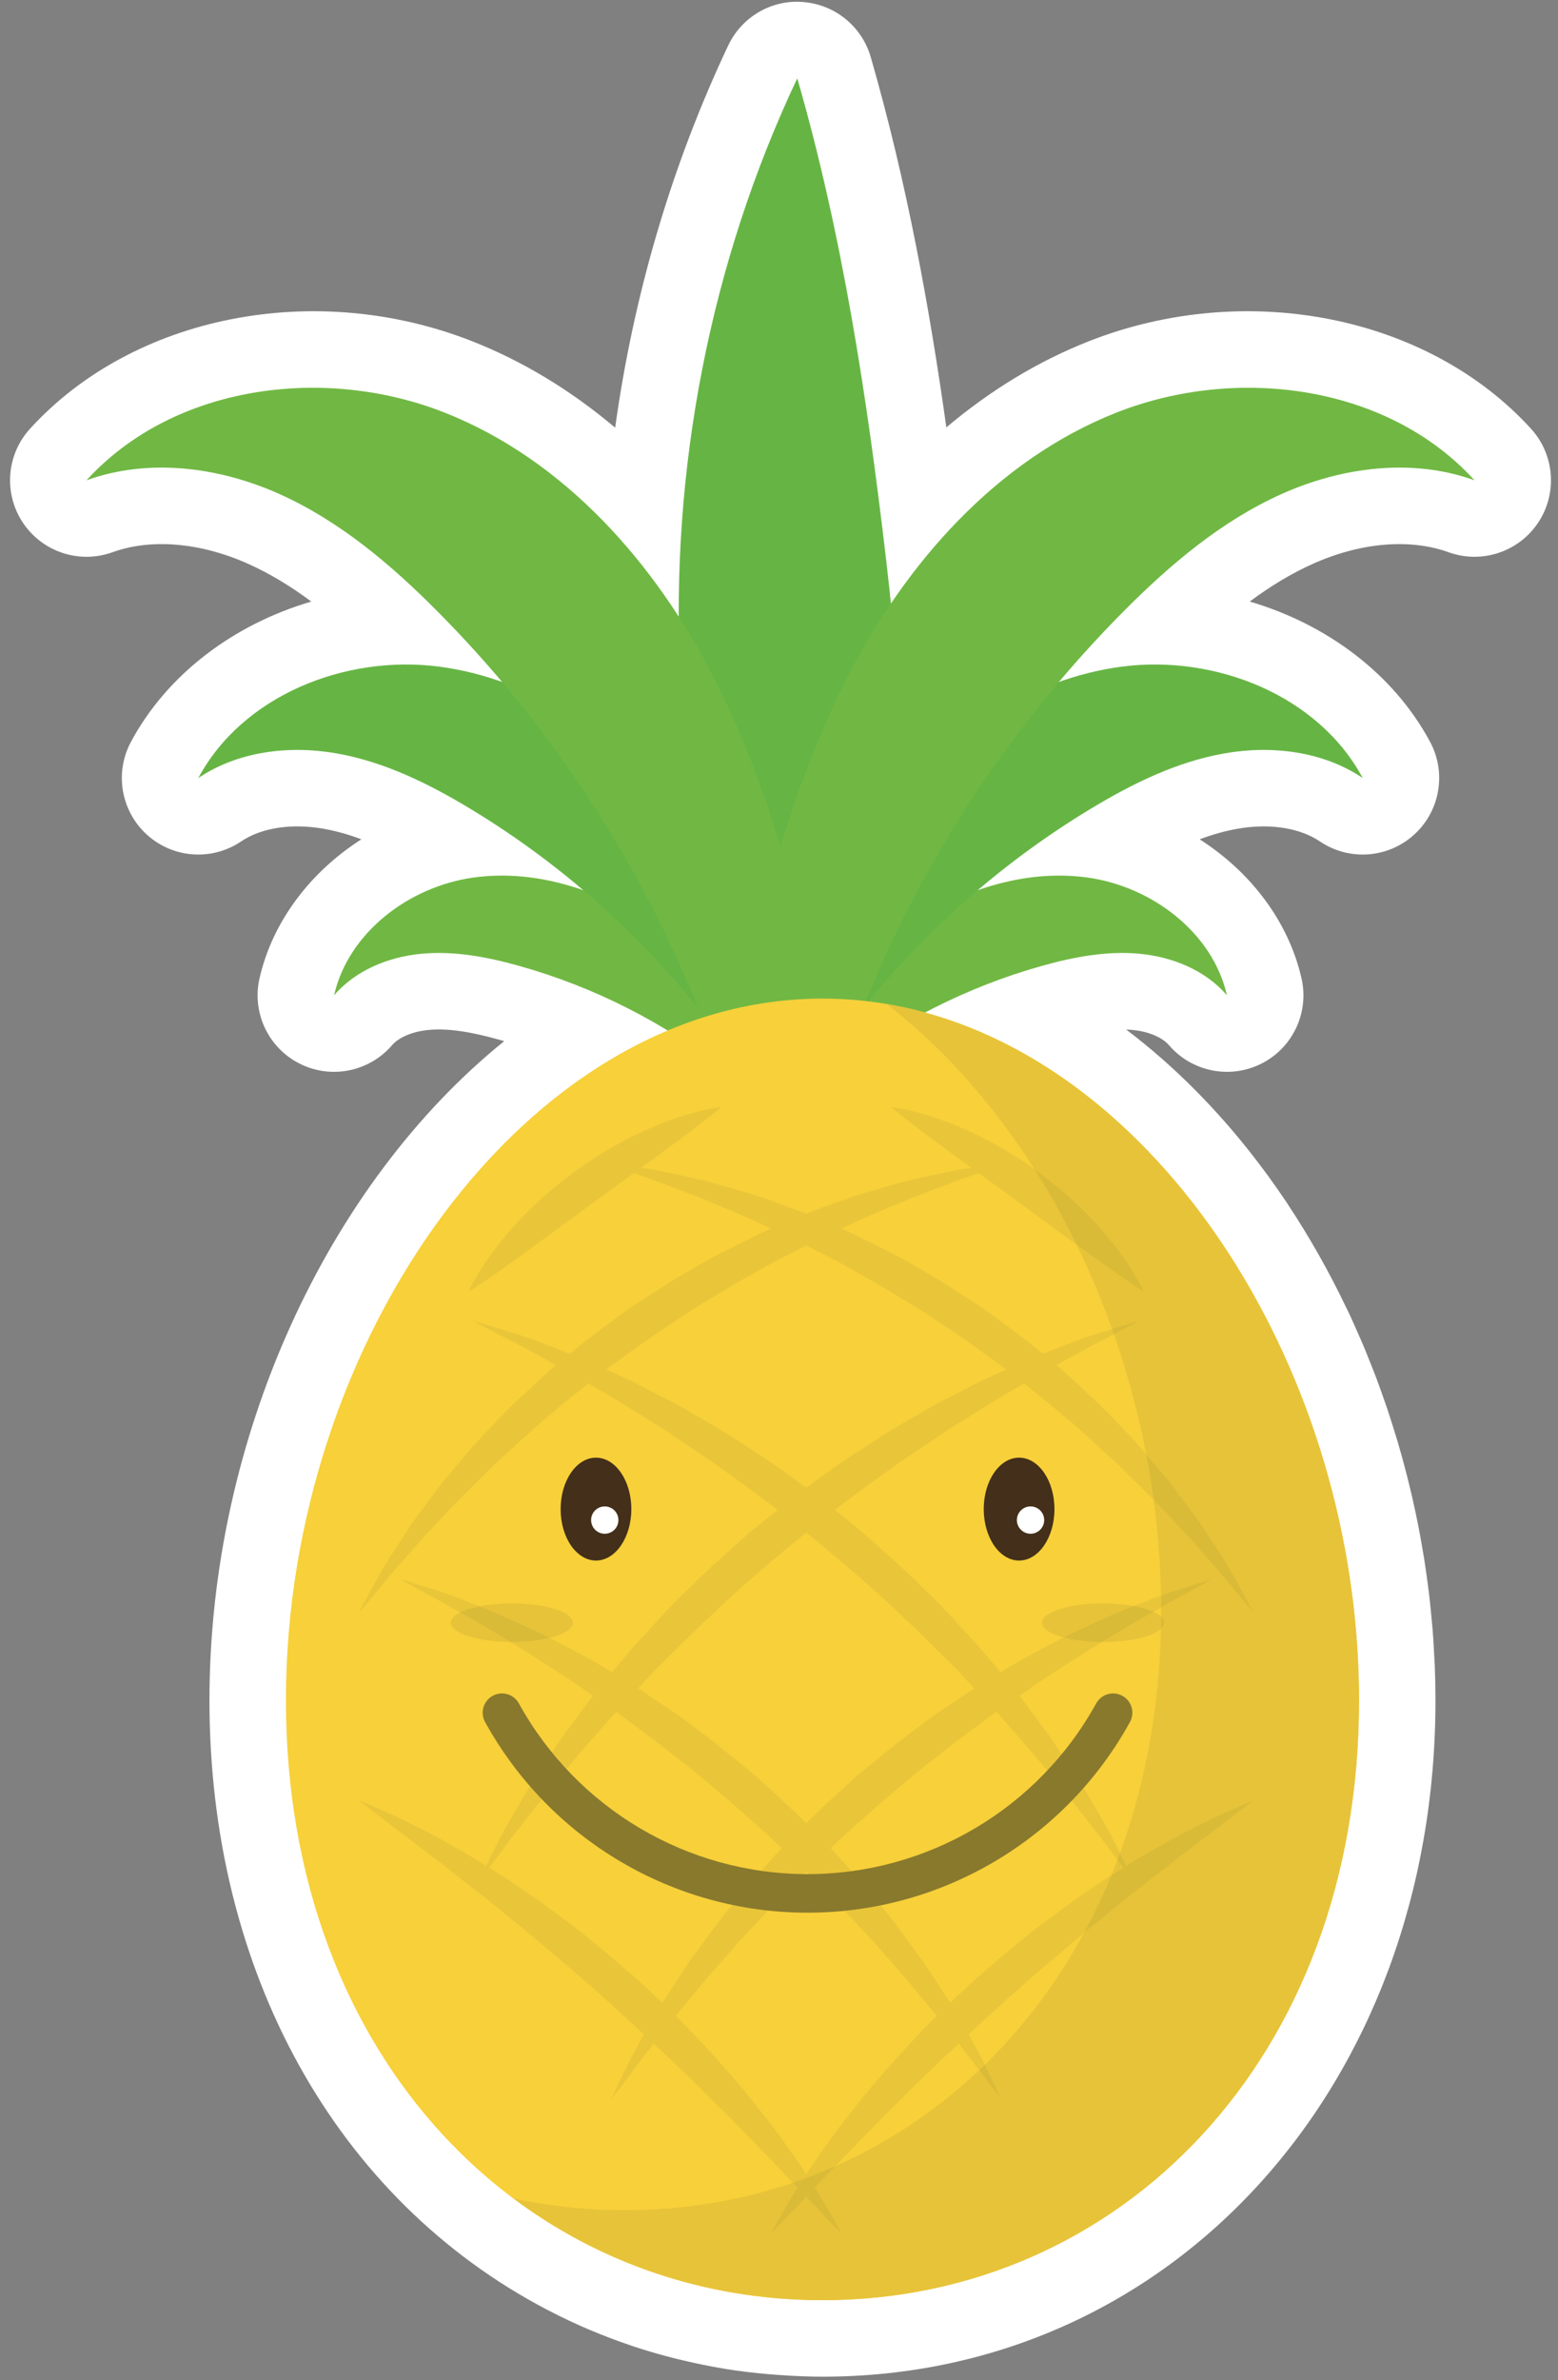 <?xml version="1.0" encoding="UTF-8"?>
<svg width="93px" height="142px" viewBox="0 0 93 142" version="1.1" xmlns="http://www.w3.org/2000/svg" xmlns:xlink="http://www.w3.org/1999/xlink">
    <rect x="0" y="0" width="93" height="142" fill="#808080" stroke="none"/>
    <!-- Generator: Sketch 44.1 (41455) - http://www.bohemiancoding.com/sketch -->
    <title>pineapple</title>
    <desc>Created with Sketch.</desc>
    <defs></defs>
    <g id="Page-1" stroke="none" stroke-width="1" fill="none" fill-rule="evenodd">
        <g id="158227-OUTYSB-392" transform="translate(-51, -322)">
            <g id="pineapple" transform="translate(45, 322)">
                <path d="M97.389,25.58 C91.224,18.813 80.366,16.667 70.985,20.363 C67.978,21.547 65.121,23.279 62.489,25.499 C61.511,18.523 60.15,10.937 57.976,3.406 C57.45,1.582 55.85,0.275 53.958,0.123 C52.061,-0.046 50.276,1.005 49.465,2.721 C46.098,9.842 43.82,17.573 42.72,25.516 C40.084,23.292 37.22,21.554 34.195,20.363 C24.813,16.667 13.956,18.814 7.791,25.58 C6.378,27.131 6.204,29.446 7.37,31.191 C8.537,32.936 10.742,33.659 12.717,32.946 C15.02,32.113 17.97,32.364 20.811,33.638 C22.06,34.198 23.294,34.931 24.582,35.89 C19.961,37.244 15.984,40.219 13.815,44.261 C12.823,46.111 13.221,48.398 14.778,49.805 C16.335,51.213 18.651,51.375 20.391,50.202 C21.605,49.382 23.399,49.107 25.314,49.445 C26.041,49.573 26.784,49.778 27.572,50.074 C24.525,52.016 22.262,54.985 21.491,58.368 C21.024,60.413 22.013,62.514 23.887,63.458 C25.762,64.403 28.037,63.946 29.404,62.355 C29.81,61.883 30.644,61.534 31.585,61.447 C32.676,61.343 34.004,61.528 35.767,62.022 C35.877,62.054 35.986,62.085 36.096,62.117 C25.549,70.632 18.503,85.784 18.503,101.446 C18.503,117.609 26.033,131.196 38.646,137.794 L38.661,137.801 L38.67,137.806 C39.496,138.238 40.34,138.637 41.18,138.993 L41.252,139.022 C42.042,139.355 42.852,139.663 43.704,139.949 L43.861,140.003 C44.679,140.273 45.532,140.519 46.388,140.731 L46.762,140.819 C47.61,141.021 48.406,141.182 49.142,141.302 L49.378,141.344 C50.182,141.472 51.015,141.572 51.9,141.647 C52.099,141.665 52.299,141.68 52.492,141.693 C53.476,141.762 54.303,141.795 55.095,141.795 C75.955,141.795 91.686,124.449 91.686,101.446 C91.686,100.737 91.671,100.031 91.643,99.329 C91.636,99.161 91.626,98.994 91.615,98.826 L91.603,98.625 C91.578,98.156 91.553,97.688 91.516,97.22 C91.499,97.016 91.479,96.814 91.458,96.611 L91.435,96.371 C91.396,95.958 91.356,95.544 91.308,95.138 C91.28,94.896 91.247,94.657 91.214,94.416 L91.188,94.228 C91.135,93.838 91.081,93.449 91.02,93.061 C90.978,92.793 90.932,92.529 90.885,92.263 L90.863,92.133 C90.797,91.759 90.73,91.385 90.657,91.015 C90.595,90.697 90.528,90.381 90.46,90.067 C90.382,89.706 90.303,89.347 90.219,88.995 C90.143,88.672 90.064,88.351 89.984,88.035 C89.897,87.693 89.805,87.351 89.71,87.002 C89.62,86.679 89.529,86.356 89.434,86.031 C89.336,85.701 89.234,85.373 89.133,85.055 C89.029,84.723 88.923,84.393 88.812,84.06 C88.707,83.751 88.599,83.446 88.493,83.15 C88.372,82.809 88.251,82.47 88.123,82.132 C88.037,81.906 87.948,81.683 87.859,81.46 L87.759,81.21 C87.63,80.885 87.5,80.56 87.363,80.233 C87.292,80.065 87.218,79.9 87.145,79.735 L86.971,79.342 C86.831,79.022 86.689,78.702 86.543,78.389 L86.347,77.988 C85.324,75.85 84.16,73.793 82.875,71.853 L82.762,71.679 C82.466,71.237 82.162,70.806 81.811,70.316 L81.664,70.111 C81.358,69.692 81.045,69.282 80.72,68.866 L80.511,68.6 C80.192,68.197 79.867,67.806 79.525,67.403 L79.308,67.149 C78.969,66.76 78.625,66.378 78.283,66.011 L78.068,65.78 C77.705,65.396 77.337,65.022 76.949,64.641 L76.788,64.485 C76.394,64.103 75.995,63.731 75.607,63.385 L75.482,63.273 C74.742,62.619 73.989,62.002 73.224,61.423 C73.352,61.427 73.476,61.435 73.597,61.447 C74.536,61.534 75.371,61.883 75.777,62.355 C77.143,63.946 79.42,64.403 81.294,63.458 C83.168,62.514 84.157,60.413 83.69,58.368 C82.918,54.985 80.656,52.016 77.609,50.074 C78.397,49.778 79.14,49.573 79.866,49.445 C81.78,49.108 83.576,49.383 84.789,50.201 C86.528,51.376 88.844,51.214 90.402,49.805 C91.96,48.398 92.357,46.111 91.365,44.261 C89.197,40.219 85.22,37.244 80.598,35.89 C81.886,34.931 83.12,34.198 84.369,33.638 C87.208,32.364 90.159,32.113 92.463,32.946 C94.436,33.658 96.642,32.936 97.81,31.191 C98.977,29.446 98.803,27.131 97.389,25.58" id="Fill-173" fill="#FFFFFF"></path>
                <path d="M53.591,4.672 C56.289,14.017 57.753,23.672 58.887,33.332 C59.448,38.107 59.922,43.01 58.738,47.669 C58.114,50.124 53.579,59.614 49.742,57.843 C47.022,56.588 46.732,42.912 46.601,40.194 C46.013,28.023 48.378,15.696 53.591,4.672" id="Fill-174" fill="#66B544"></path>
                <path d="M45.178,55.299 C41.961,53.171 38.068,51.82 34.249,52.357 C30.429,52.894 26.798,55.622 25.941,59.382 C27.226,57.884 29.193,57.086 31.158,56.902 C33.124,56.718 35.101,57.095 37.002,57.629 C41.448,58.878 45.646,61.004 49.284,63.85 C50.098,64.486 50.973,65.193 52.006,65.205 C55.391,65.245 52.501,61.863 51.664,60.988 C49.674,58.907 47.588,56.894 45.178,55.299" id="Fill-175" fill="#70B843"></path>
                <path d="M46.381,48.105 C42.691,43.882 37.754,40.488 32.192,39.769 C26.63,39.051 20.488,41.476 17.838,46.418 C20.217,44.813 23.282,44.451 26.108,44.951 C28.935,45.45 31.562,46.74 34.021,48.221 C39.773,51.685 44.84,56.284 48.844,61.674 C49.74,62.88 50.694,64.207 52.138,64.622 C56.869,65.982 54.12,60.129 53.283,58.58 C51.294,54.895 49.146,51.269 46.381,48.105" id="Fill-176" fill="#66B544"></path>
                <path d="M48.634,40.478 C45.133,33.613 39.693,27.433 32.523,24.61 C25.352,21.786 16.355,22.957 11.165,28.654 C14.874,27.313 19.079,27.859 22.678,29.473 C26.277,31.087 29.345,33.688 32.124,36.486 C38.627,43.032 43.836,50.859 47.363,59.386 C48.152,61.293 48.979,63.382 50.763,64.419 C56.611,67.819 54.911,59.096 54.317,56.752 C52.902,51.175 51.257,45.622 48.634,40.478" id="Fill-177" fill="#70B843"></path>
                <path d="M60.002,55.299 C63.219,53.171 67.112,51.82 70.932,52.357 C74.751,52.894 78.382,55.622 79.24,59.382 C77.954,57.884 75.987,57.086 74.022,56.902 C72.056,56.718 70.079,57.095 68.178,57.629 C63.732,58.878 59.534,61.004 55.896,63.85 C55.082,64.486 54.207,65.193 53.174,65.205 C49.789,65.244 52.679,61.863 53.516,60.988 C55.506,58.907 57.592,56.894 60.002,55.299" id="Fill-178" fill="#70B843"></path>
                <path d="M58.799,48.105 C62.489,43.882 67.426,40.488 72.989,39.769 C78.55,39.051 84.692,41.476 87.343,46.418 C84.963,44.813 81.898,44.451 79.072,44.951 C76.245,45.45 73.618,46.74 71.159,48.221 C65.407,51.685 60.34,56.284 56.336,61.674 C55.44,62.88 54.486,64.207 53.042,64.622 C48.311,65.982 51.061,60.129 51.897,58.58 C53.886,54.895 56.034,51.269 58.799,48.105" id="Fill-179" fill="#66B544"></path>
                <path d="M56.546,40.478 C60.047,33.613 65.487,27.433 72.657,24.61 C79.828,21.786 88.825,22.957 94.015,28.654 C90.306,27.313 86.101,27.859 82.502,29.473 C78.903,31.087 75.835,33.688 73.056,36.486 C66.553,43.032 61.344,50.859 57.817,59.386 C57.028,61.293 56.201,63.382 54.417,64.419 C48.569,67.819 50.269,59.096 50.864,56.752 C52.278,51.175 53.924,45.622 56.546,40.478" id="Fill-180" fill="#70B843"></path>
                <path d="M87.122,101.446 C87.122,122.889 72.783,137.231 55.095,137.231 C37.406,137.231 23.067,122.889 23.067,101.446 C23.067,80.002 37.406,59.577 55.095,59.577 C72.783,59.577 87.122,80.002 87.122,101.446" id="Fill-181" fill="#F7D03A"></path>
                <path d="M27.427,107.412 C27.427,107.412 28.001,107.641 28.983,108.08 C29.476,108.294 30.069,108.57 30.736,108.917 C31.411,109.252 32.168,109.639 32.964,110.106 C33.776,110.551 34.637,111.064 35.528,111.638 C36.43,112.198 37.355,112.828 38.299,113.497 C39.225,114.19 40.214,114.87 41.145,115.653 C42.098,116.409 43.025,117.226 43.966,118.028 C44.868,118.872 45.788,119.699 46.633,120.575 C47.507,121.42 48.291,122.328 49.079,123.175 C49.845,124.043 50.573,124.893 51.224,125.731 C51.89,126.556 52.493,127.356 53.022,128.116 C53.572,128.859 54.037,129.569 54.44,130.203 C54.855,130.828 55.194,131.389 55.461,131.858 C56.003,132.79 56.291,133.335 56.291,133.335 C56.291,133.335 55.85,132.899 55.119,132.114 C54.384,131.339 53.333,130.232 52.073,128.903 C51.438,128.25 50.751,127.542 50.024,126.794 C49.304,126.041 48.497,125.293 47.71,124.479 C46.083,122.897 44.32,121.247 42.532,119.624 C41.629,118.823 40.74,118.005 39.823,117.248 C38.919,116.475 38.026,115.718 37.153,114.994 C36.258,114.299 35.43,113.574 34.604,112.941 C33.782,112.298 33.004,111.69 32.287,111.129 C30.831,110.019 29.618,109.094 28.768,108.446 C27.907,107.802 27.427,107.412 27.427,107.412" id="Fill-182" fill="#E9C539"></path>
                <path d="M29.896,94.214 C29.896,94.214 30.625,94.427 31.886,94.833 C32.519,95.027 33.277,95.298 34.138,95.648 C34.571,95.817 35.032,95.998 35.518,96.189 C35.999,96.389 36.489,96.629 37.01,96.864 C37.527,97.107 38.076,97.343 38.626,97.619 C39.172,97.907 39.735,98.204 40.315,98.51 C41.48,99.114 42.659,99.84 43.878,100.591 C45.063,101.393 46.328,102.171 47.512,103.102 C48.733,103.985 49.897,104.978 51.086,105.94 C52.212,106.976 53.362,107.986 54.411,109.066 C55.506,110.1 56.457,111.242 57.422,112.299 C58.342,113.397 59.232,114.457 59.996,115.524 C60.383,116.053 60.759,116.568 61.122,117.066 C61.475,117.571 61.787,118.08 62.102,118.556 C62.41,119.038 62.718,119.489 62.986,119.935 C63.244,120.387 63.488,120.816 63.718,121.219 C64.186,122.018 64.565,122.731 64.85,123.333 C65.436,124.527 65.75,125.215 65.75,125.215 C65.75,125.215 65.278,124.616 64.487,123.558 C64.105,123.021 63.601,122.397 63.035,121.676 C62.476,120.951 61.832,120.145 61.108,119.285 C60.405,118.41 59.595,117.503 58.753,116.535 C58.34,116.045 57.89,115.564 57.424,115.078 C56.966,114.586 56.499,114.083 56.024,113.571 C55.042,112.578 54.028,111.554 52.963,110.55 C51.926,109.515 50.788,108.556 49.683,107.563 C48.542,106.611 47.428,105.625 46.255,104.748 C45.11,103.836 43.948,102.983 42.824,102.155 C42.249,101.758 41.684,101.368 41.131,100.986 C40.583,100.595 40.041,100.219 39.496,99.881 C38.417,99.188 37.404,98.516 36.435,97.948 C35.478,97.356 34.591,96.836 33.794,96.389 C33.002,95.935 32.31,95.525 31.72,95.224 C30.554,94.592 29.896,94.214 29.896,94.214" id="Fill-183" fill="#E9C539"></path>
                <path d="M34.204,78.788 C34.204,78.788 35.001,79.017 36.382,79.45 C37.076,79.657 37.906,79.948 38.849,80.322 C39.324,80.504 39.829,80.697 40.361,80.901 C40.888,81.116 41.426,81.373 41.997,81.625 C42.564,81.885 43.166,82.137 43.77,82.434 C44.368,82.743 44.987,83.063 45.623,83.391 C46.264,83.712 46.905,84.074 47.555,84.453 C48.208,84.826 48.872,85.216 49.536,85.628 C50.84,86.492 52.228,87.33 53.531,88.334 C54.875,89.284 56.156,90.358 57.465,91.397 C58.705,92.517 59.973,93.606 61.13,94.776 C62.336,95.895 63.388,97.13 64.453,98.274 C65.468,99.465 66.454,100.612 67.3,101.769 C67.728,102.343 68.145,102.901 68.547,103.441 C68.939,103.988 69.286,104.541 69.635,105.058 C69.977,105.58 70.318,106.07 70.617,106.554 C70.904,107.044 71.176,107.51 71.432,107.948 C71.953,108.815 72.377,109.588 72.696,110.242 C73.351,111.538 73.705,112.285 73.705,112.285 C73.705,112.285 73.194,111.628 72.334,110.469 C71.918,109.88 71.37,109.196 70.751,108.408 C70.142,107.613 69.438,106.732 68.645,105.792 C67.876,104.835 66.989,103.844 66.064,102.789 C65.61,102.254 65.116,101.729 64.604,101.199 C64.101,100.663 63.587,100.115 63.064,99.557 C61.983,98.477 60.87,97.36 59.694,96.272 C58.551,95.148 57.296,94.109 56.077,93.034 C54.818,92.004 53.587,90.938 52.292,89.993 C51.028,89.008 49.742,88.095 48.5,87.204 C47.865,86.779 47.241,86.361 46.629,85.952 C46.023,85.534 45.424,85.132 44.822,84.772 C43.63,84.033 42.508,83.318 41.437,82.717 C40.906,82.407 40.396,82.111 39.912,81.829 C39.42,81.561 38.954,81.307 38.516,81.069 C37.64,80.589 36.874,80.158 36.221,79.844 C34.933,79.183 34.204,78.788 34.204,78.788" id="Fill-184" fill="#E9C539"></path>
                <path d="M42.08,69.378 C42.08,69.378 42.835,69.467 44.149,69.657 C44.808,69.741 45.601,69.887 46.509,70.098 C46.966,70.198 47.451,70.304 47.963,70.416 C48.471,70.54 48.993,70.706 49.546,70.861 C50.094,71.025 50.676,71.173 51.262,71.369 C51.845,71.578 52.447,71.793 53.067,72.015 C53.691,72.227 54.317,72.483 54.953,72.755 C55.592,73.02 56.242,73.299 56.895,73.602 C58.177,74.252 59.538,74.863 60.828,75.655 C62.153,76.386 63.422,77.254 64.718,78.082 C65.949,79.001 67.207,79.886 68.357,80.87 C69.555,81.795 70.604,82.858 71.663,83.829 C72.174,84.334 72.667,84.843 73.139,85.348 C73.618,85.848 74.077,86.344 74.495,86.854 C74.92,87.356 75.334,87.844 75.734,88.317 C76.124,88.797 76.467,89.289 76.813,89.746 C77.152,90.208 77.49,90.64 77.786,91.07 C78.069,91.509 78.338,91.925 78.59,92.316 C79.105,93.09 79.523,93.783 79.834,94.374 C80.477,95.542 80.823,96.216 80.823,96.216 C80.823,96.216 80.323,95.638 79.483,94.617 C79.078,94.096 78.54,93.498 77.934,92.81 C77.632,92.466 77.311,92.1 76.972,91.714 C76.621,91.34 76.252,90.947 75.868,90.536 C75.113,89.705 74.24,88.857 73.33,87.955 C72.884,87.494 72.397,87.05 71.893,86.604 C71.398,86.15 70.892,85.686 70.377,85.215 C69.311,84.313 68.216,83.378 67.057,82.484 C65.93,81.55 64.696,80.719 63.496,79.846 C62.257,79.027 61.044,78.165 59.774,77.438 C58.532,76.664 57.27,75.97 56.051,75.289 C55.429,74.972 54.818,74.661 54.219,74.356 C53.624,74.041 53.037,73.742 52.449,73.487 C51.283,72.953 50.184,72.432 49.139,72.019 C48.62,71.803 48.122,71.595 47.649,71.398 C47.17,71.218 46.716,71.046 46.289,70.885 C45.436,70.561 44.685,70.267 44.05,70.07 C42.793,69.642 42.08,69.378 42.08,69.378" id="Fill-185" fill="#E9C539"></path>
                <path d="M59.199,66.042 C59.199,66.042 59.505,66.081 60.022,66.191 C60.28,66.244 60.595,66.313 60.947,66.421 C61.304,66.52 61.706,66.636 62.126,66.797 C62.986,67.084 63.95,67.513 64.953,68.031 C65.449,68.3 65.962,68.58 66.46,68.901 C66.969,69.206 67.457,69.559 67.952,69.901 C68.429,70.269 68.915,70.625 69.36,71.017 C69.819,71.392 70.24,71.798 70.648,72.187 C71.447,72.984 72.15,73.771 72.684,74.504 C72.966,74.856 73.198,75.202 73.399,75.511 C73.607,75.813 73.77,76.092 73.9,76.324 C74.163,76.786 74.293,77.064 74.293,77.064 C74.293,77.064 74.023,76.91 73.588,76.615 C73.152,76.321 72.536,75.901 71.823,75.386 C70.383,74.367 68.541,72.989 66.686,71.635 C64.833,70.278 62.96,68.941 61.551,67.881 C60.841,67.357 60.263,66.905 59.843,66.576 C59.427,66.25 59.199,66.042 59.199,66.042" id="Fill-186" fill="#E9C539"></path>
                <path d="M80.823,107.412 C80.823,107.412 80.249,107.641 79.267,108.08 C78.775,108.294 78.182,108.57 77.515,108.917 C76.84,109.252 76.082,109.639 75.286,110.106 C74.475,110.551 73.614,111.064 72.723,111.638 C71.821,112.198 70.896,112.828 69.951,113.497 C69.026,114.19 68.037,114.87 67.106,115.653 C66.153,116.409 65.226,117.226 64.285,118.028 C63.382,118.872 62.463,119.699 61.618,120.575 C60.744,121.42 59.959,122.328 59.172,123.175 C58.406,124.043 57.678,124.893 57.027,125.731 C56.361,126.556 55.757,127.356 55.229,128.116 C54.679,128.859 54.214,129.569 53.811,130.203 C53.396,130.828 53.057,131.389 52.79,131.858 C52.247,132.79 51.96,133.335 51.96,133.335 C51.96,133.335 52.4,132.899 53.132,132.114 C53.867,131.339 54.917,130.232 56.178,128.903 C56.812,128.25 57.5,127.542 58.227,126.794 C58.947,126.041 59.754,125.293 60.541,124.479 C62.168,122.897 63.931,121.247 65.719,119.624 C66.622,118.823 67.511,118.005 68.428,117.248 C69.332,116.475 70.225,115.718 71.098,114.994 C71.992,114.299 72.821,113.574 73.647,112.941 C74.469,112.298 75.246,111.69 75.964,111.129 C77.42,110.019 78.633,109.094 79.482,108.446 C80.344,107.802 80.823,107.412 80.823,107.412" id="Fill-187" fill="#E9C539"></path>
                <path d="M78.355,94.214 C78.355,94.214 77.626,94.427 76.364,94.833 C75.732,95.027 74.973,95.298 74.113,95.648 C73.679,95.817 73.219,95.998 72.733,96.189 C72.252,96.389 71.762,96.629 71.241,96.864 C70.724,97.107 70.175,97.343 69.624,97.619 C69.079,97.907 68.516,98.204 67.936,98.51 C66.771,99.114 65.592,99.84 64.373,100.591 C63.187,101.393 61.923,102.171 60.739,103.102 C59.518,103.985 58.354,104.978 57.165,105.94 C56.039,106.976 54.889,107.986 53.839,109.066 C52.744,110.1 51.794,111.242 50.829,112.299 C49.909,113.397 49.019,114.457 48.255,115.524 C47.868,116.053 47.492,116.568 47.129,117.066 C46.775,117.571 46.463,118.08 46.149,118.556 C45.841,119.038 45.533,119.489 45.265,119.935 C45.007,120.387 44.763,120.816 44.533,121.219 C44.065,122.018 43.686,122.731 43.401,123.333 C42.815,124.527 42.501,125.215 42.501,125.215 C42.501,125.215 42.973,124.616 43.763,123.558 C44.146,123.021 44.65,122.397 45.216,121.676 C45.774,120.951 46.419,120.145 47.143,119.285 C47.846,118.41 48.656,117.503 49.498,116.535 C49.911,116.045 50.361,115.564 50.827,115.078 C51.285,114.586 51.752,114.083 52.227,113.571 C53.209,112.578 54.223,111.554 55.288,110.55 C56.325,109.515 57.462,108.556 58.568,107.563 C59.708,106.611 60.823,105.625 61.996,104.748 C63.141,103.836 64.303,102.983 65.427,102.155 C66.002,101.758 66.567,101.368 67.12,100.986 C67.668,100.595 68.21,100.219 68.754,99.881 C69.833,99.188 70.847,98.516 71.816,97.948 C72.773,97.356 73.659,96.836 74.456,96.389 C75.248,95.935 75.941,95.525 76.531,95.224 C77.697,94.592 78.355,94.214 78.355,94.214" id="Fill-188" fill="#E9C539"></path>
                <path d="M74.047,78.788 C74.047,78.788 73.25,79.017 71.869,79.45 C71.175,79.657 70.345,79.948 69.402,80.322 C68.927,80.504 68.422,80.697 67.89,80.901 C67.363,81.116 66.825,81.373 66.253,81.625 C65.687,81.885 65.085,82.137 64.481,82.434 C63.883,82.743 63.264,83.063 62.628,83.391 C61.986,83.712 61.346,84.074 60.696,84.453 C60.042,84.826 59.379,85.216 58.714,85.628 C57.411,86.492 56.023,87.33 54.719,88.334 C53.376,89.284 52.095,90.358 50.786,91.397 C49.546,92.517 48.278,93.606 47.121,94.776 C45.915,95.895 44.863,97.13 43.798,98.274 C42.783,99.465 41.797,100.612 40.95,101.769 C40.522,102.343 40.106,102.901 39.704,103.441 C39.312,103.988 38.965,104.541 38.616,105.058 C38.274,105.58 37.933,106.07 37.634,106.554 C37.347,107.044 37.075,107.51 36.819,107.948 C36.298,108.815 35.874,109.588 35.555,110.242 C34.9,111.538 34.546,112.285 34.546,112.285 C34.546,112.285 35.057,111.628 35.917,110.469 C36.333,109.88 36.881,109.196 37.499,108.408 C38.109,107.613 38.813,106.732 39.606,105.792 C40.375,104.835 41.262,103.844 42.187,102.789 C42.641,102.254 43.134,101.729 43.647,101.199 C44.15,100.663 44.664,100.115 45.186,99.557 C46.268,98.477 47.381,97.36 48.557,96.272 C49.7,95.148 50.954,94.109 52.174,93.034 C53.433,92.004 54.664,90.938 55.959,89.993 C57.223,89.008 58.508,88.095 59.751,87.204 C60.386,86.779 61.01,86.361 61.622,85.952 C62.228,85.534 62.827,85.132 63.429,84.772 C64.621,84.033 65.743,83.318 66.814,82.717 C67.345,82.407 67.855,82.111 68.339,81.829 C68.831,81.561 69.297,81.307 69.734,81.069 C70.611,80.589 71.377,80.158 72.029,79.844 C73.318,79.183 74.047,78.788 74.047,78.788" id="Fill-189" fill="#E9C539"></path>
                <path d="M66.171,69.378 C66.171,69.378 65.416,69.467 64.102,69.657 C63.443,69.741 62.65,69.887 61.742,70.098 C61.285,70.198 60.8,70.304 60.288,70.416 C59.78,70.54 59.258,70.706 58.705,70.861 C58.156,71.025 57.575,71.173 56.988,71.369 C56.406,71.578 55.803,71.793 55.184,72.014 C54.559,72.227 53.934,72.483 53.298,72.755 C52.659,73.02 52.008,73.3 51.356,73.602 C50.074,74.252 48.712,74.863 47.423,75.655 C46.098,76.386 44.828,77.254 43.533,78.082 C42.302,79.001 41.044,79.886 39.894,80.87 C38.696,81.795 37.647,82.858 36.588,83.829 C36.076,84.334 35.584,84.843 35.111,85.348 C34.633,85.848 34.174,86.344 33.756,86.854 C33.33,87.356 32.917,87.844 32.517,88.317 C32.127,88.797 31.784,89.289 31.438,89.746 C31.099,90.208 30.761,90.64 30.465,91.07 C30.182,91.509 29.913,91.925 29.66,92.316 C29.146,93.09 28.728,93.783 28.416,94.374 C27.774,95.542 27.427,96.216 27.427,96.216 C27.427,96.216 27.928,95.638 28.768,94.617 C29.173,94.096 29.711,93.498 30.317,92.81 C30.619,92.466 30.94,92.1 31.279,91.714 C31.629,91.34 31.998,90.947 32.383,90.536 C33.138,89.704 34.011,88.858 34.921,87.954 C35.367,87.494 35.853,87.05 36.358,86.604 C36.853,86.15 37.359,85.686 37.874,85.215 C38.94,84.313 40.035,83.378 41.194,82.484 C42.321,81.55 43.555,80.719 44.755,79.846 C45.993,79.027 47.206,78.165 48.477,77.438 C49.719,76.664 50.98,75.97 52.199,75.289 C52.822,74.972 53.433,74.661 54.032,74.356 C54.627,74.041 55.214,73.742 55.802,73.487 C56.968,72.953 58.067,72.432 59.111,72.019 C59.631,71.803 60.128,71.595 60.602,71.398 C61.08,71.218 61.535,71.047 61.961,70.885 C62.815,70.561 63.566,70.267 64.201,70.07 C65.458,69.642 66.171,69.378 66.171,69.378" id="Fill-190" fill="#E9C539"></path>
                <path d="M49.051,66.042 C49.051,66.042 48.745,66.081 48.229,66.191 C47.971,66.244 47.656,66.313 47.304,66.421 C46.947,66.52 46.544,66.636 46.125,66.797 C45.264,67.084 44.301,67.513 43.298,68.031 C42.802,68.3 42.289,68.58 41.791,68.901 C41.282,69.206 40.794,69.559 40.299,69.901 C39.822,70.268 39.336,70.625 38.89,71.017 C38.432,71.392 38.011,71.798 37.603,72.187 C36.803,72.984 36.101,73.771 35.567,74.504 C35.285,74.856 35.053,75.202 34.852,75.511 C34.644,75.813 34.481,76.092 34.35,76.324 C34.087,76.786 33.958,77.064 33.958,77.064 C33.958,77.064 34.228,76.91 34.663,76.615 C35.099,76.321 35.715,75.901 36.428,75.386 C37.868,74.367 39.709,72.989 41.565,71.635 C43.418,70.278 45.291,68.941 46.7,67.881 C47.41,67.357 47.988,66.905 48.408,66.576 C48.824,66.25 49.051,66.042 49.051,66.042" id="Fill-191" fill="#E9C539"></path>
                <path d="M55.095,137.231 C55.079,137.231 55.063,137.231 55.048,137.231 C55.063,137.231 55.079,137.231 55.095,137.231 C72.783,137.231 87.122,122.889 87.122,101.446 C87.122,122.889 72.783,137.231 55.095,137.231 M55.032,137.231 C55.022,137.231 55.011,137.231 55.001,137.231 C55.012,137.231 55.021,137.231 55.032,137.231 M54.982,137.231 C54.972,137.231 54.962,137.231 54.952,137.231 C54.962,137.231 54.973,137.231 54.982,137.231 M54.936,137.23 C54.921,137.23 54.907,137.23 54.892,137.23 C54.906,137.23 54.922,137.23 54.936,137.23 M54.87,137.23 C54.863,137.23 54.854,137.23 54.847,137.23 C54.855,137.23 54.861,137.23 54.87,137.23 M54.821,137.23 C54.815,137.23 54.809,137.23 54.803,137.23 C54.809,137.23 54.815,137.23 54.821,137.23 M54.774,137.229 C54.772,137.229 54.77,137.229 54.767,137.229 C54.769,137.229 54.772,137.229 54.774,137.229 M87.122,101.446 C87.122,101.426 87.122,101.405 87.122,101.385 C87.122,101.406 87.122,101.425 87.122,101.446 M87.122,101.365 C87.122,101.351 87.122,101.339 87.122,101.324 C87.122,101.338 87.122,101.352 87.122,101.365 M87.122,101.301 C87.122,101.289 87.122,101.275 87.122,101.264 C87.122,101.276 87.122,101.289 87.122,101.301 M87.122,101.239 C87.122,101.228 87.122,101.215 87.122,101.203 C87.122,101.215 87.122,101.227 87.122,101.239 M87.121,101.176 C87.121,101.166 87.121,101.153 87.121,101.143 C87.121,101.154 87.121,101.165 87.121,101.176 M87.121,101.115 C87.121,101.103 87.121,101.094 87.121,101.082 C87.121,101.093 87.121,101.104 87.121,101.115 M87.121,101.054 C87.121,101.044 87.12,101.032 87.12,101.021 C87.12,101.032 87.12,101.043 87.121,101.054 M87.12,100.994 C87.12,100.983 87.12,100.972 87.12,100.961 C87.12,100.972 87.12,100.983 87.12,100.994 M87.119,100.932 C87.119,100.922 87.119,100.912 87.119,100.901 C87.119,100.912 87.119,100.921 87.119,100.932 M87.119,100.872 C87.119,100.861 87.119,100.851 87.118,100.841 C87.118,100.85 87.119,100.862 87.119,100.872 M87.118,100.811 C87.118,100.801 87.118,100.79 87.118,100.78 C87.118,100.789 87.118,100.802 87.118,100.811 M87.117,100.751 C87.117,100.741 87.117,100.732 87.117,100.722 C87.117,100.732 87.117,100.741 87.117,100.751 M87.115,100.597 C87.115,100.588 87.114,100.581 87.114,100.572 C87.114,100.579 87.115,100.59 87.115,100.597 M87.114,100.537 C87.113,100.529 87.113,100.519 87.113,100.512 C87.113,100.52 87.113,100.528 87.114,100.537 M87.112,100.475 C87.112,100.467 87.112,100.46 87.112,100.452 C87.112,100.46 87.112,100.468 87.112,100.475 M87.111,100.415 C87.111,100.407 87.111,100.4 87.111,100.392 C87.111,100.399 87.111,100.408 87.111,100.415 M87.11,100.355 C87.11,100.347 87.11,100.34 87.109,100.332 C87.11,100.34 87.11,100.347 87.11,100.355 M87.108,100.296 C87.108,100.288 87.108,100.28 87.108,100.272 C87.108,100.279 87.108,100.288 87.108,100.296 M87.107,100.234 C87.107,100.228 87.107,100.221 87.106,100.214 C87.107,100.22 87.107,100.228 87.107,100.234 M87.105,100.174 C87.105,100.167 87.105,100.161 87.105,100.155 C87.105,100.161 87.105,100.168 87.105,100.174 M87.104,100.114 C87.104,100.109 87.103,100.102 87.103,100.097 C87.103,100.101 87.104,100.109 87.104,100.114 M87.102,100.054 C87.102,100.05 87.102,100.045 87.102,100.041 C87.102,100.046 87.102,100.049 87.102,100.054 M87.086,99.589 L87.086,99.586 L87.086,99.589" id="Fill-192" fill="#EEEDE8"></path>
                <path d="M55.095,137.231 C55.079,137.231 55.063,137.231 55.048,137.231 C55.042,137.231 55.038,137.231 55.032,137.231 C55.021,137.231 55.012,137.231 55.001,137.231 C54.995,137.231 54.989,137.231 54.982,137.231 C54.973,137.231 54.962,137.231 54.952,137.231 C54.946,137.23 54.941,137.23 54.936,137.23 C54.922,137.23 54.906,137.23 54.892,137.23 C54.885,137.23 54.878,137.23 54.87,137.23 C54.861,137.23 54.855,137.23 54.847,137.23 C54.838,137.23 54.83,137.23 54.821,137.23 C54.815,137.23 54.809,137.23 54.803,137.23 C54.793,137.229 54.784,137.229 54.774,137.229 C54.772,137.229 54.769,137.229 54.767,137.229 C48.027,137.161 41.791,135 36.66,131.165 C38.798,131.623 41.014,131.863 43.285,131.863 C46.793,131.863 50.17,131.299 53.329,130.227 C53.423,130.326 53.515,130.423 53.605,130.518 C53.282,131.017 53.012,131.469 52.79,131.858 C52.247,132.79 51.96,133.335 51.96,133.335 C51.96,133.335 52.4,132.899 53.132,132.114 C53.417,131.813 53.751,131.462 54.125,131.067 C54.5,131.462 54.833,131.813 55.119,132.114 C55.85,132.899 56.291,133.335 56.291,133.335 C56.291,133.335 56.003,132.79 55.461,131.858 C55.239,131.469 54.969,131.017 54.646,130.518 C55.019,130.124 55.425,129.697 55.858,129.24 C59.016,127.842 61.913,125.91 64.452,123.509 C64.464,123.525 64.476,123.542 64.487,123.558 C65.278,124.616 65.75,125.215 65.75,125.215 C65.75,125.215 65.436,124.527 64.85,123.333 C64.828,123.286 64.806,123.239 64.783,123.192 C67.09,120.945 69.091,118.303 70.711,115.316 C70.84,115.208 70.969,115.101 71.098,114.994 C71.992,114.299 72.821,113.574 73.647,112.941 C74.469,112.298 75.246,111.69 75.964,111.129 C77.42,110.019 78.633,109.094 79.482,108.446 C80.344,107.802 80.823,107.412 80.823,107.412 C80.823,107.412 80.249,107.641 79.267,108.08 C78.775,108.294 78.182,108.57 77.515,108.917 C76.84,109.252 76.082,109.639 75.286,110.106 C74.631,110.466 73.943,110.87 73.232,111.314 C73.124,111.096 72.998,110.842 72.855,110.557 C74.327,106.539 75.187,102.052 75.3,97.184 C75.427,97.067 75.496,96.942 75.496,96.811 C75.496,96.685 75.431,96.563 75.312,96.449 C75.313,96.326 75.313,96.202 75.313,96.078 C75.313,96.018 75.313,95.956 75.313,95.896 C75.758,95.64 76.164,95.411 76.531,95.224 C77.697,94.592 78.355,94.214 78.355,94.214 C78.355,94.214 77.626,94.427 76.364,94.833 C76.043,94.932 75.688,95.05 75.305,95.189 C75.27,93.272 75.12,91.365 74.865,89.482 C75.216,89.838 75.552,90.189 75.868,90.536 C76.252,90.947 76.621,91.34 76.972,91.714 C77.311,92.1 77.632,92.466 77.934,92.81 C78.54,93.498 79.078,94.096 79.483,94.617 C80.323,95.638 80.823,96.216 80.823,96.216 C80.823,96.216 80.477,95.542 79.834,94.374 C79.523,93.783 79.105,93.09 78.59,92.316 C78.338,91.925 78.069,91.509 77.786,91.07 C77.49,90.64 77.152,90.208 76.813,89.746 C76.467,89.289 76.124,88.797 75.734,88.317 C75.334,87.844 74.92,87.356 74.495,86.854 C74.47,86.824 74.446,86.794 74.421,86.764 C73.95,84.312 73.302,81.916 72.494,79.605 C73.492,79.089 74.047,78.788 74.047,78.788 C74.047,78.788 73.446,78.961 72.383,79.29 C71.765,77.561 71.058,75.882 70.268,74.265 C70.821,74.669 71.344,75.048 71.823,75.386 C72.536,75.901 73.152,76.321 73.588,76.615 C74.023,76.91 74.293,77.064 74.293,77.064 C74.293,77.064 74.163,76.786 73.9,76.324 C73.77,76.092 73.607,75.813 73.399,75.511 C73.198,75.202 72.966,74.856 72.684,74.504 C72.15,73.771 71.447,72.984 70.648,72.187 C70.24,71.798 69.819,71.392 69.36,71.017 C68.915,70.625 68.429,70.269 67.952,69.901 C67.886,69.856 67.82,69.81 67.755,69.764 C65.286,65.876 62.305,62.511 58.95,59.916 C74.308,62.524 86.326,80.379 87.084,99.529 C87.085,99.548 87.086,99.567 87.086,99.586 L87.086,99.589 C87.092,99.74 87.097,99.89 87.102,100.041 C87.102,100.045 87.102,100.05 87.102,100.054 C87.103,100.068 87.103,100.082 87.103,100.097 C87.103,100.102 87.104,100.109 87.104,100.114 C87.104,100.129 87.105,100.14 87.105,100.155 C87.105,100.161 87.105,100.167 87.105,100.174 C87.106,100.187 87.106,100.201 87.106,100.214 C87.107,100.221 87.107,100.228 87.107,100.234 C87.107,100.247 87.108,100.259 87.108,100.272 C87.108,100.28 87.108,100.288 87.108,100.296 C87.109,100.308 87.109,100.32 87.109,100.332 C87.11,100.34 87.11,100.347 87.11,100.355 C87.11,100.367 87.11,100.38 87.111,100.392 C87.111,100.4 87.111,100.407 87.111,100.415 C87.111,100.428 87.112,100.439 87.112,100.452 C87.112,100.46 87.112,100.467 87.112,100.475 C87.113,100.487 87.113,100.499 87.113,100.512 C87.113,100.519 87.113,100.529 87.114,100.537 C87.114,100.549 87.114,100.56 87.114,100.572 C87.114,100.581 87.115,100.588 87.115,100.597 C87.115,100.639 87.116,100.68 87.117,100.722 C87.117,100.732 87.117,100.741 87.117,100.751 C87.117,100.76 87.117,100.77 87.118,100.78 C87.118,100.79 87.118,100.801 87.118,100.811 C87.118,100.822 87.118,100.83 87.118,100.841 C87.119,100.851 87.119,100.861 87.119,100.872 C87.119,100.881 87.119,100.892 87.119,100.901 C87.119,100.912 87.119,100.922 87.119,100.932 C87.12,100.942 87.12,100.952 87.12,100.961 C87.12,100.972 87.12,100.983 87.12,100.994 C87.12,101.002 87.12,101.013 87.12,101.021 C87.12,101.032 87.121,101.044 87.121,101.054 C87.121,101.064 87.121,101.073 87.121,101.082 C87.121,101.094 87.121,101.103 87.121,101.115 C87.121,101.125 87.121,101.133 87.121,101.143 C87.121,101.153 87.121,101.166 87.121,101.176 C87.121,101.185 87.122,101.195 87.122,101.203 C87.122,101.215 87.122,101.228 87.122,101.239 C87.122,101.248 87.122,101.255 87.122,101.264 C87.122,101.275 87.122,101.289 87.122,101.301 C87.122,101.31 87.122,101.316 87.122,101.324 C87.122,101.339 87.122,101.351 87.122,101.365 C87.122,101.371 87.122,101.379 87.122,101.385 C87.122,101.405 87.122,101.426 87.122,101.446 C87.122,122.889 72.783,137.231 55.095,137.231" id="Fill-193" fill="#E7C339"></path>
                <path d="M56.291,133.335 C56.291,133.335 55.85,132.899 55.119,132.114 C54.833,131.813 54.5,131.462 54.125,131.067 C54.291,130.892 54.465,130.709 54.646,130.518 C54.969,131.017 55.239,131.469 55.461,131.858 C56.003,132.79 56.291,133.335 56.291,133.335 M53.605,130.518 C53.515,130.423 53.423,130.326 53.329,130.227 C53.531,130.159 53.73,130.089 53.93,130.016 C53.89,130.079 53.85,130.142 53.811,130.203 C53.74,130.31 53.671,130.415 53.605,130.518" id="Fill-194" fill="#DABB38"></path>
                <path d="M65.75,125.215 C65.75,125.215 65.278,124.616 64.487,123.558 C64.476,123.542 64.464,123.525 64.452,123.509 C64.562,123.404 64.674,123.298 64.783,123.192 C64.806,123.239 64.828,123.286 64.85,123.333 C65.436,124.527 65.75,125.215 65.75,125.215" id="Fill-195" fill="#DABB38"></path>
                <path d="M72.342,111.878 C72.466,111.576 72.586,111.271 72.703,110.964 C72.83,111.134 72.947,111.289 73.051,111.428 C72.942,111.497 72.833,111.567 72.723,111.638 C72.596,111.717 72.469,111.797 72.342,111.878" id="Fill-196" fill="#E7C339"></path>
                <path d="M73.051,111.428 C72.947,111.289 72.83,111.134 72.703,110.964 C72.754,110.829 72.805,110.694 72.855,110.557 C72.998,110.842 73.124,111.096 73.232,111.314 C73.172,111.352 73.112,111.39 73.051,111.428" id="Fill-197" fill="#DABB38"></path>
                <path d="M80.823,96.216 C80.823,96.216 80.323,95.638 79.483,94.617 C79.078,94.096 78.54,93.498 77.934,92.81 C77.632,92.466 77.311,92.1 76.972,91.714 C76.621,91.34 76.252,90.947 75.868,90.536 C75.552,90.189 75.216,89.838 74.865,89.482 C74.742,88.57 74.593,87.664 74.421,86.764 C74.446,86.794 74.47,86.824 74.495,86.854 C74.92,87.356 75.334,87.844 75.734,88.317 C76.124,88.797 76.467,89.289 76.813,89.746 C77.152,90.208 77.49,90.64 77.786,91.07 C78.069,91.509 78.338,91.925 78.59,92.316 C79.105,93.09 79.523,93.783 79.834,94.374 C80.477,95.542 80.823,96.216 80.823,96.216" id="Fill-198" fill="#DABB38"></path>
                <path d="M74.293,77.064 C74.293,77.064 74.023,76.91 73.588,76.615 C73.152,76.321 72.536,75.901 71.823,75.386 C71.344,75.048 70.821,74.669 70.268,74.265 C69.505,72.702 68.665,71.197 67.755,69.764 C67.82,69.81 67.886,69.856 67.952,69.901 C68.429,70.269 68.915,70.625 69.36,71.017 C69.819,71.392 70.24,71.798 70.648,72.187 C71.447,72.984 72.15,73.771 72.684,74.504 C72.966,74.856 73.198,75.202 73.399,75.511 C73.607,75.813 73.77,76.092 73.9,76.324 C74.163,76.786 74.293,77.064 74.293,77.064" id="Fill-199" fill="#DABB38"></path>
                <path d="M51.96,133.335 C51.96,133.335 52.247,132.79 52.79,131.858 C53.012,131.469 53.282,131.017 53.605,130.518 C53.671,130.415 53.74,130.31 53.811,130.203 C53.85,130.142 53.89,130.079 53.93,130.016 C54.582,129.779 55.226,129.52 55.858,129.24 C55.425,129.697 55.019,130.124 54.646,130.518 C54.465,130.709 54.291,130.892 54.125,131.067 C53.751,131.462 53.417,131.813 53.132,132.114 C52.4,132.899 51.96,133.335 51.96,133.335 M70.711,115.316 C71.308,114.215 71.852,113.069 72.342,111.878 C72.469,111.797 72.596,111.717 72.723,111.638 C72.833,111.567 72.942,111.497 73.051,111.428 C73.112,111.39 73.172,111.352 73.232,111.314 C73.943,110.87 74.631,110.466 75.286,110.106 C76.082,109.639 76.84,109.252 77.515,108.917 C78.182,108.57 78.775,108.294 79.267,108.08 C80.249,107.641 80.823,107.412 80.823,107.412 C80.823,107.412 80.344,107.802 79.482,108.446 C78.633,109.094 77.42,110.019 75.964,111.129 C75.246,111.69 74.469,112.298 73.647,112.941 C72.821,113.574 71.992,114.299 71.098,114.994 C70.969,115.101 70.84,115.208 70.711,115.316" id="Fill-200" fill="#DABB38"></path>
                <path d="M75.313,95.896 C75.312,95.66 75.309,95.425 75.305,95.189 C75.688,95.05 76.043,94.932 76.364,94.833 C77.626,94.427 78.355,94.214 78.355,94.214 C78.355,94.214 77.697,94.592 76.531,95.224 C76.164,95.411 75.758,95.64 75.313,95.896" id="Fill-201" fill="#DABB38"></path>
                <path d="M72.494,79.605 C72.457,79.5 72.42,79.394 72.383,79.29 C73.446,78.961 74.047,78.788 74.047,78.788 C74.047,78.788 73.492,79.089 72.494,79.605" id="Fill-202" fill="#DABB38"></path>
                <path d="M54.203,114.113 C46.201,114.113 38.826,109.754 34.956,102.738 C34.65,102.182 34.852,101.481 35.408,101.174 C35.967,100.868 36.665,101.07 36.972,101.626 C40.437,107.909 47.04,111.811 54.203,111.811 C61.367,111.811 67.97,107.909 71.434,101.626 C71.742,101.07 72.441,100.868 72.998,101.174 C73.555,101.481 73.757,102.182 73.45,102.738 C69.581,109.754 62.206,114.113 54.203,114.113" id="Fill-203" fill="#89792D"></path>
                <path d="M36.458,97.962 C34.49,97.946 32.911,97.437 32.911,96.811 C32.911,96.587 33.114,96.378 33.466,96.201 C33.574,96.262 33.683,96.325 33.794,96.389 C34.591,96.836 35.478,97.356 36.435,97.948 C36.443,97.953 36.451,97.957 36.458,97.962 M38.81,97.716 C38.748,97.684 38.687,97.651 38.626,97.619 C38.076,97.343 37.527,97.107 37.01,96.864 C36.489,96.629 35.999,96.389 35.518,96.189 C35.208,96.067 34.908,95.95 34.619,95.836 C35.18,95.725 35.844,95.66 36.556,95.66 C38.569,95.66 40.2,96.176 40.2,96.811 C40.2,97.178 39.656,97.505 38.81,97.716" id="Fill-204" fill="#E7C339"></path>
                <path d="M36.556,97.962 C36.523,97.962 36.491,97.962 36.458,97.962 C36.451,97.957 36.443,97.953 36.435,97.948 C35.478,97.356 34.591,96.836 33.794,96.389 C33.683,96.325 33.574,96.262 33.466,96.201 C33.759,96.053 34.154,95.929 34.619,95.836 C34.908,95.95 35.208,96.067 35.518,96.189 C35.999,96.389 36.489,96.629 37.01,96.864 C37.527,97.107 38.076,97.343 38.626,97.619 C38.687,97.651 38.748,97.684 38.81,97.716 C38.189,97.87 37.407,97.962 36.556,97.962" id="Fill-205" fill="#DABB38"></path>
                <path d="M71.851,97.962 C71.831,97.962 71.812,97.962 71.792,97.962 C71.8,97.958 71.808,97.953 71.816,97.948 C72.773,97.356 73.659,96.836 74.456,96.389 C74.592,96.311 74.725,96.235 74.855,96.16 C75.048,96.248 75.203,96.345 75.312,96.449 C75.31,96.695 75.306,96.941 75.3,97.184 C74.81,97.637 73.451,97.962 71.851,97.962 M69.492,97.689 C68.706,97.478 68.206,97.163 68.206,96.811 C68.206,96.176 69.838,95.66 71.851,95.66 C72.519,95.66 73.145,95.717 73.683,95.816 C73.378,95.936 73.061,96.06 72.733,96.189 C72.252,96.389 71.762,96.629 71.241,96.864 C70.724,97.107 70.175,97.343 69.624,97.619 C69.581,97.642 69.537,97.666 69.492,97.689" id="Fill-206" fill="#E7C339"></path>
                <path d="M71.792,97.962 C70.916,97.958 70.114,97.856 69.492,97.689 C69.537,97.666 69.581,97.642 69.624,97.619 C70.175,97.343 70.724,97.107 71.241,96.864 C71.762,96.629 72.252,96.389 72.733,96.189 C73.061,96.06 73.378,95.936 73.683,95.816 C74.149,95.902 74.55,96.02 74.855,96.16 C74.725,96.235 74.592,96.311 74.456,96.389 C73.659,96.836 72.773,97.356 71.816,97.948 C71.808,97.953 71.8,97.958 71.792,97.962" id="Fill-207" fill="#DABB38"></path>
                <path d="M75.3,97.184 C75.306,96.941 75.31,96.695 75.312,96.449 C75.431,96.563 75.496,96.685 75.496,96.811 C75.496,96.942 75.427,97.067 75.3,97.184" id="Fill-208" fill="#D8B938"></path>
                <path d="M43.685,90.034 C43.685,91.729 42.74,93.103 41.575,93.103 C40.41,93.103 39.465,91.729 39.465,90.034 C39.465,88.339 40.41,86.965 41.575,86.965 C42.74,86.965 43.685,88.339 43.685,90.034" id="Fill-209" fill="#432F1A"></path>
                <path d="M68.942,90.034 C68.942,91.729 67.997,93.103 66.831,93.103 C65.666,93.103 64.721,91.729 64.721,90.034 C64.721,88.339 65.666,86.965 66.831,86.965 C67.997,86.965 68.942,88.339 68.942,90.034" id="Fill-210" fill="#432F1A"></path>
                <path d="M68.33,90.689 C68.33,91.139 67.965,91.504 67.515,91.504 C67.065,91.504 66.7,91.139 66.7,90.689 C66.7,90.239 67.065,89.874 67.515,89.874 C67.965,89.874 68.33,90.239 68.33,90.689" id="Fill-211" fill="#FFFFFF"></path>
                <path d="M42.914,90.689 C42.914,91.139 42.549,91.504 42.099,91.504 C41.649,91.504 41.284,91.139 41.284,90.689 C41.284,90.239 41.649,89.874 42.099,89.874 C42.549,89.874 42.914,90.239 42.914,90.689" id="Fill-212" fill="#FFFFFF"></path>
            </g>
        </g>
    </g>
</svg>